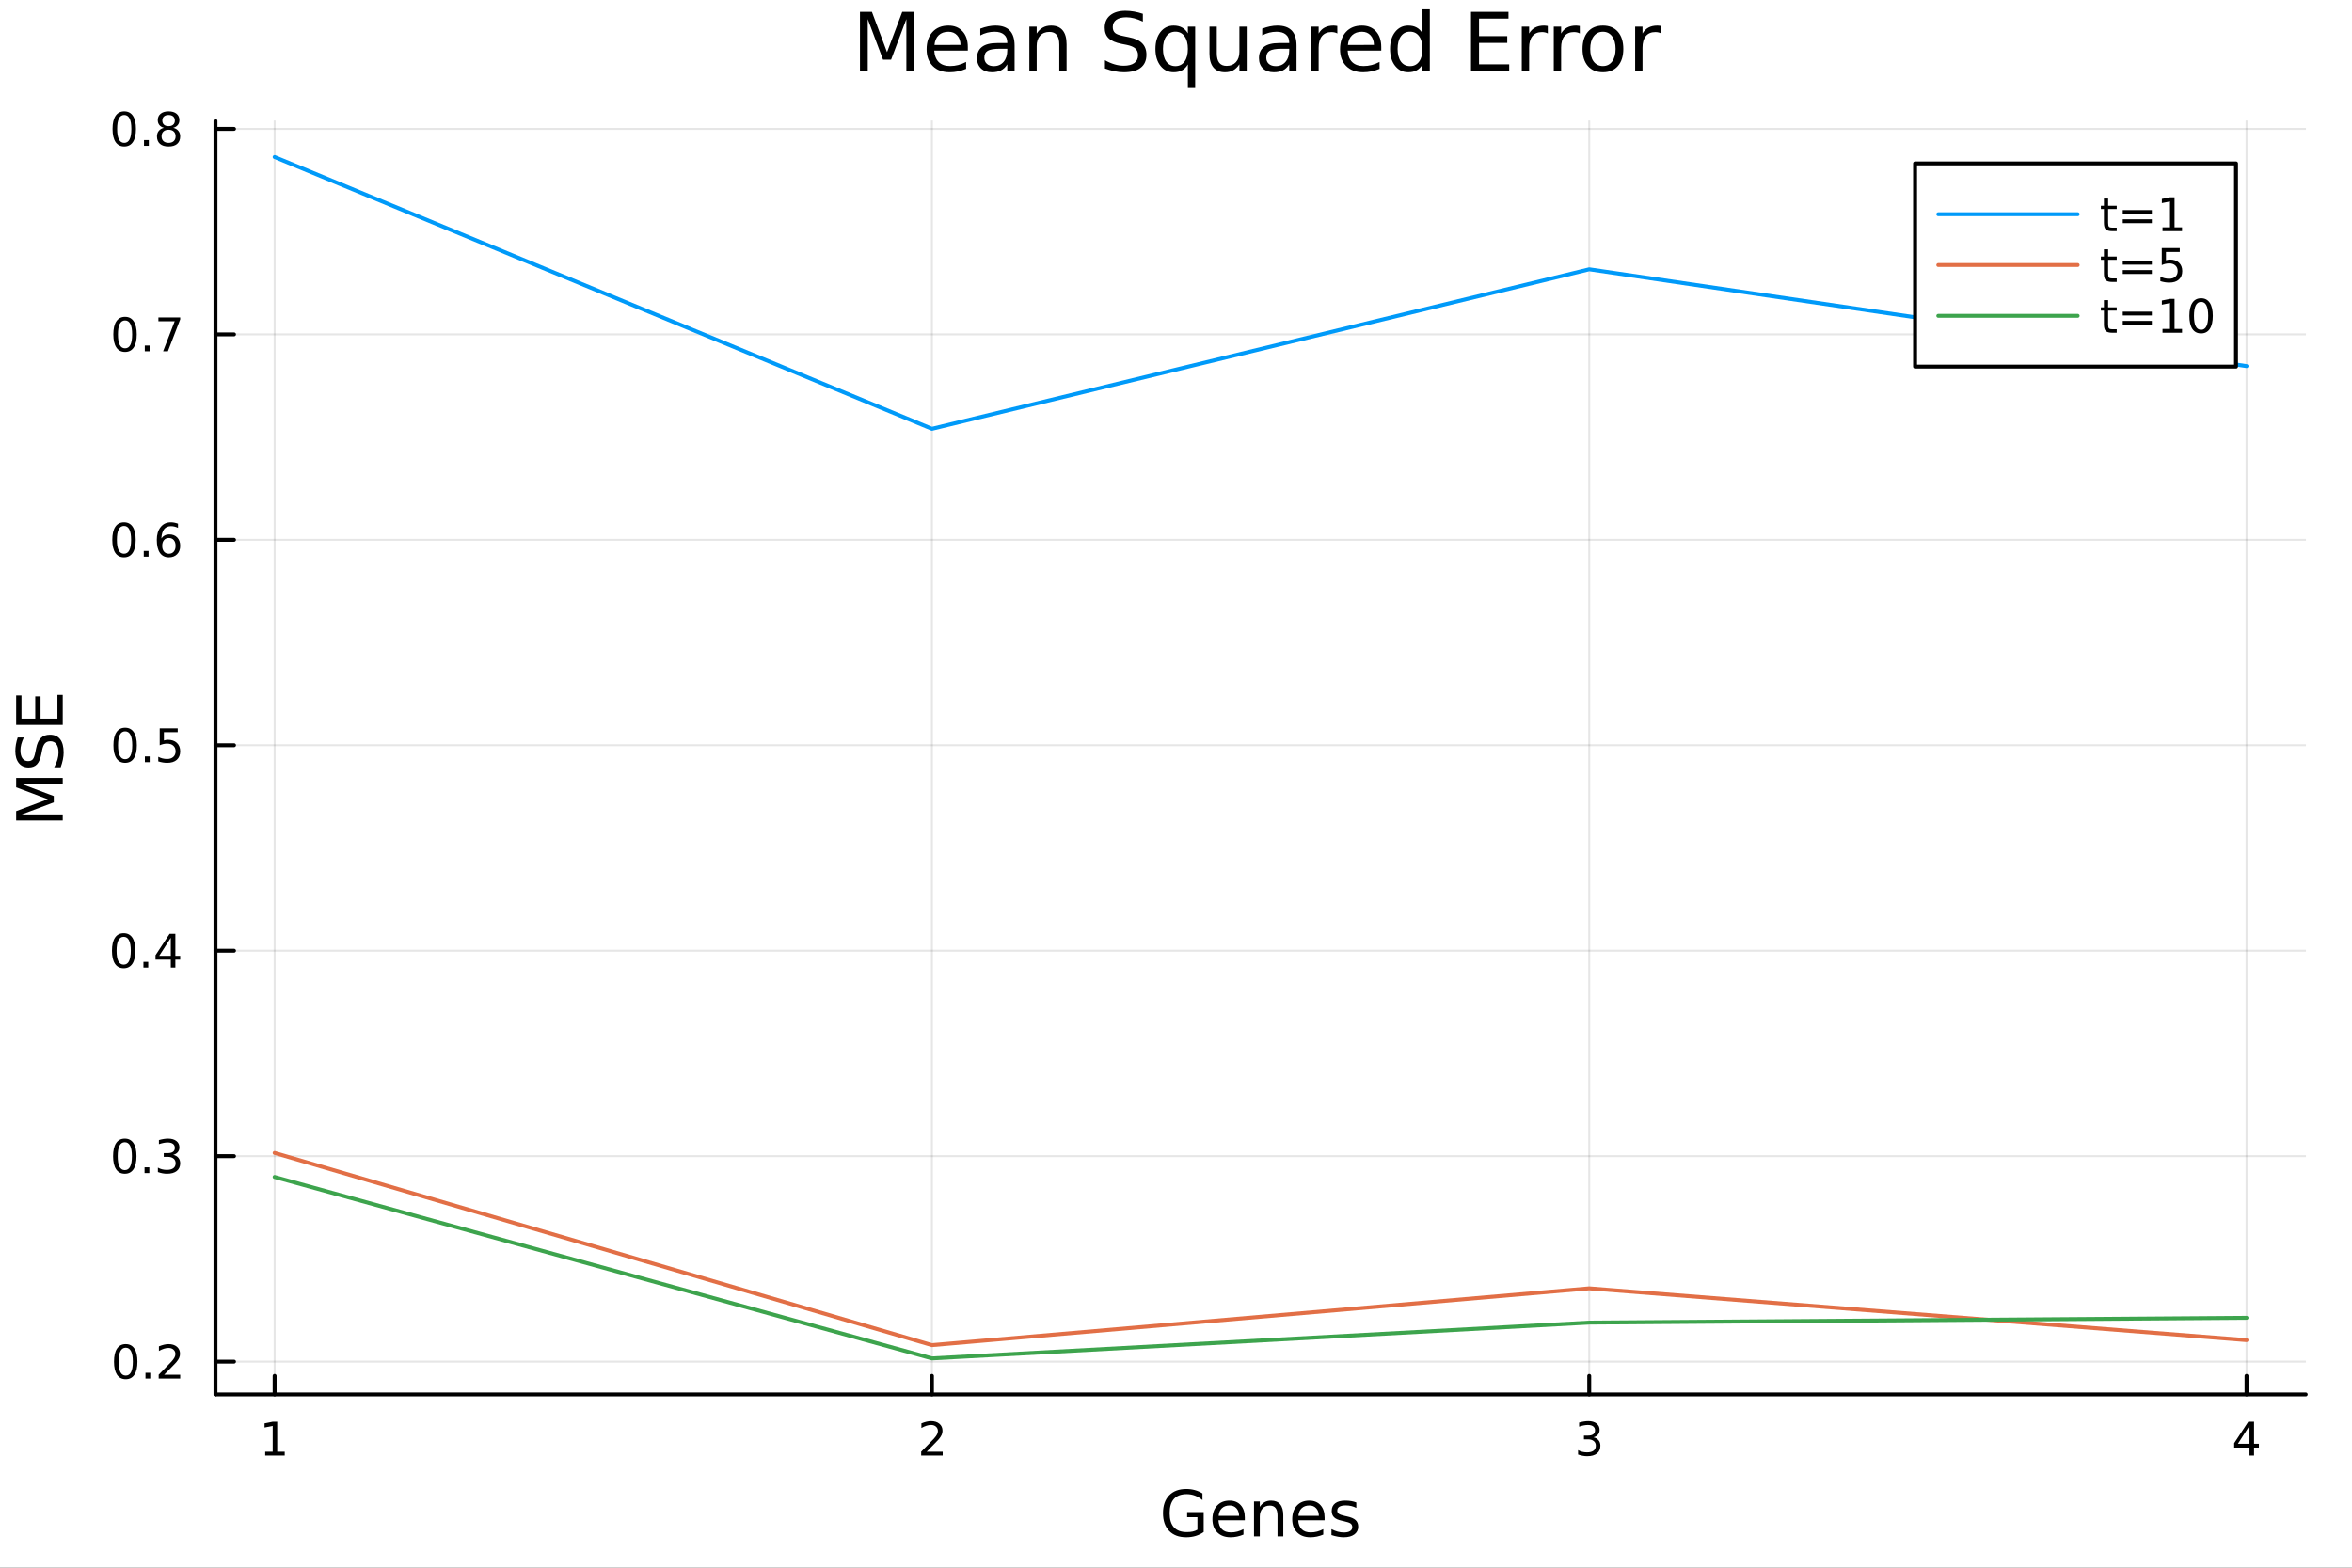 <?xml version="1.0" encoding="utf-8"?>
<svg xmlns="http://www.w3.org/2000/svg" xmlns:xlink="http://www.w3.org/1999/xlink" width="600" height="400" viewBox="0 0 2400 1600">
<rect x="0" y="0" width="2400" height="1600" fill="#333333" stroke="none"/>
<defs>
  <clipPath id="clip230">
    <rect x="0" y="0" width="2400" height="1600"/>
  </clipPath>
</defs>
<path clip-path="url(#clip230)" d="M0 1600 L2400 1600 L2400 8.88178e-14 L0 8.88178e-14  Z" fill="#ffffff" fill-rule="evenodd" fill-opacity="1"/>
<defs>
  <clipPath id="clip231">
    <rect x="480" y="0" width="1681" height="1600"/>
  </clipPath>
</defs>
<path clip-path="url(#clip230)" d="M219.866 1423.18 L2352.76 1423.18 L2352.76 123.472 L219.866 123.472  Z" fill="#ffffff" fill-rule="evenodd" fill-opacity="1"/>
<defs>
  <clipPath id="clip232">
    <rect x="219" y="123" width="2134" height="1301"/>
  </clipPath>
</defs>
<polyline clip-path="url(#clip232)" style="stroke:#000000; stroke-linecap:round; stroke-linejoin:round; stroke-width:2; stroke-opacity:0.1; fill:none" points="280.231,1423.18 280.231,123.472 "/>
<polyline clip-path="url(#clip232)" style="stroke:#000000; stroke-linecap:round; stroke-linejoin:round; stroke-width:2; stroke-opacity:0.1; fill:none" points="950.951,1423.18 950.951,123.472 "/>
<polyline clip-path="url(#clip232)" style="stroke:#000000; stroke-linecap:round; stroke-linejoin:round; stroke-width:2; stroke-opacity:0.1; fill:none" points="1621.67,1423.18 1621.67,123.472 "/>
<polyline clip-path="url(#clip232)" style="stroke:#000000; stroke-linecap:round; stroke-linejoin:round; stroke-width:2; stroke-opacity:0.1; fill:none" points="2292.39,1423.18 2292.39,123.472 "/>
<polyline clip-path="url(#clip230)" style="stroke:#000000; stroke-linecap:round; stroke-linejoin:round; stroke-width:4; stroke-opacity:1; fill:none" points="219.866,1423.18 2352.76,1423.18 "/>
<polyline clip-path="url(#clip230)" style="stroke:#000000; stroke-linecap:round; stroke-linejoin:round; stroke-width:4; stroke-opacity:1; fill:none" points="280.231,1423.18 280.231,1404.28 "/>
<polyline clip-path="url(#clip230)" style="stroke:#000000; stroke-linecap:round; stroke-linejoin:round; stroke-width:4; stroke-opacity:1; fill:none" points="950.951,1423.18 950.951,1404.28 "/>
<polyline clip-path="url(#clip230)" style="stroke:#000000; stroke-linecap:round; stroke-linejoin:round; stroke-width:4; stroke-opacity:1; fill:none" points="1621.67,1423.18 1621.67,1404.28 "/>
<polyline clip-path="url(#clip230)" style="stroke:#000000; stroke-linecap:round; stroke-linejoin:round; stroke-width:4; stroke-opacity:1; fill:none" points="2292.39,1423.18 2292.39,1404.28 "/>
<path clip-path="url(#clip230)" d="M270.613 1481.64 L278.252 1481.64 L278.252 1455.28 L269.942 1456.95 L269.942 1452.69 L278.206 1451.02 L282.882 1451.02 L282.882 1481.64 L290.52 1481.64 L290.52 1485.58 L270.613 1485.58 L270.613 1481.64 Z" fill="#000000" fill-rule="nonzero" fill-opacity="1" /><path clip-path="url(#clip230)" d="M945.604 1481.64 L961.923 1481.64 L961.923 1485.58 L939.979 1485.58 L939.979 1481.64 Q942.641 1478.89 947.224 1474.26 Q951.831 1469.61 953.011 1468.27 Q955.257 1465.74 956.136 1464.01 Q957.039 1462.25 957.039 1460.56 Q957.039 1457.8 955.095 1456.07 Q953.173 1454.33 950.071 1454.33 Q947.872 1454.33 945.419 1455.09 Q942.988 1455.86 940.21 1457.41 L940.21 1452.69 Q943.034 1451.55 945.488 1450.97 Q947.942 1450.39 949.979 1450.39 Q955.349 1450.39 958.544 1453.08 Q961.738 1455.77 961.738 1460.26 Q961.738 1462.39 960.928 1464.31 Q960.141 1466.2 958.034 1468.8 Q957.456 1469.47 954.354 1472.69 Q951.252 1475.88 945.604 1481.64 Z" fill="#000000" fill-rule="nonzero" fill-opacity="1" /><path clip-path="url(#clip230)" d="M1625.92 1466.95 Q1629.28 1467.66 1631.15 1469.93 Q1633.05 1472.2 1633.05 1475.53 Q1633.05 1480.65 1629.53 1483.45 Q1626.01 1486.25 1619.53 1486.25 Q1617.35 1486.25 1615.04 1485.81 Q1612.75 1485.39 1610.29 1484.54 L1610.29 1480.02 Q1612.24 1481.16 1614.55 1481.74 Q1616.87 1482.32 1619.39 1482.32 Q1623.79 1482.32 1626.08 1480.58 Q1628.4 1478.84 1628.4 1475.53 Q1628.4 1472.48 1626.24 1470.77 Q1624.11 1469.03 1620.29 1469.03 L1616.27 1469.03 L1616.27 1465.19 L1620.48 1465.19 Q1623.93 1465.19 1625.76 1463.82 Q1627.59 1462.43 1627.59 1459.84 Q1627.59 1457.18 1625.69 1455.77 Q1623.81 1454.33 1620.29 1454.33 Q1618.37 1454.33 1616.17 1454.75 Q1613.97 1455.16 1611.34 1456.04 L1611.34 1451.88 Q1614 1451.14 1616.31 1450.77 Q1618.65 1450.39 1620.71 1450.39 Q1626.03 1450.39 1629.14 1452.83 Q1632.24 1455.23 1632.24 1459.35 Q1632.24 1462.22 1630.59 1464.21 Q1628.95 1466.18 1625.92 1466.95 Z" fill="#000000" fill-rule="nonzero" fill-opacity="1" /><path clip-path="url(#clip230)" d="M2295.4 1455.09 L2283.59 1473.54 L2295.4 1473.54 L2295.4 1455.09 M2294.17 1451.02 L2300.05 1451.02 L2300.05 1473.54 L2304.98 1473.54 L2304.98 1477.43 L2300.05 1477.43 L2300.05 1485.58 L2295.4 1485.58 L2295.4 1477.43 L2279.8 1477.43 L2279.8 1472.92 L2294.17 1451.02 Z" fill="#000000" fill-rule="nonzero" fill-opacity="1" /><path clip-path="url(#clip230)" d="M1221.87 1561.26 L1221.87 1548.5 L1211.37 1548.5 L1211.37 1543.22 L1228.24 1543.22 L1228.24 1563.62 Q1224.52 1566.26 1220.03 1567.63 Q1215.54 1568.97 1210.45 1568.97 Q1199.31 1568.97 1193.01 1562.47 Q1186.74 1555.95 1186.74 1544.33 Q1186.74 1532.68 1193.01 1526.19 Q1199.31 1519.66 1210.45 1519.66 Q1215.09 1519.66 1219.26 1520.81 Q1223.47 1521.96 1227 1524.18 L1227 1531.03 Q1223.43 1528 1219.42 1526.48 Q1215.41 1524.95 1210.99 1524.95 Q1202.27 1524.95 1197.88 1529.82 Q1193.51 1534.69 1193.51 1544.33 Q1193.51 1553.94 1197.88 1558.81 Q1202.27 1563.68 1210.99 1563.68 Q1214.39 1563.68 1217.07 1563.11 Q1219.74 1562.51 1221.87 1561.26 Z" fill="#000000" fill-rule="nonzero" fill-opacity="1" /><path clip-path="url(#clip230)" d="M1270.22 1548.76 L1270.22 1551.62 L1243.29 1551.62 Q1243.68 1557.67 1246.92 1560.85 Q1250.2 1564 1256.03 1564 Q1259.4 1564 1262.55 1563.17 Q1265.73 1562.35 1268.85 1560.69 L1268.85 1566.23 Q1265.7 1567.57 1262.39 1568.27 Q1259.08 1568.97 1255.68 1568.97 Q1247.15 1568.97 1242.15 1564 Q1237.18 1559.04 1237.18 1550.57 Q1237.18 1541.82 1241.89 1536.69 Q1246.64 1531.54 1254.66 1531.54 Q1261.85 1531.54 1266.02 1536.18 Q1270.22 1540.8 1270.22 1548.76 M1264.37 1547.04 Q1264.3 1542.23 1261.66 1539.37 Q1259.05 1536.5 1254.72 1536.5 Q1249.82 1536.5 1246.86 1539.27 Q1243.93 1542.04 1243.49 1547.07 L1264.37 1547.04 Z" fill="#000000" fill-rule="nonzero" fill-opacity="1" /><path clip-path="url(#clip230)" d="M1309.47 1546.53 L1309.47 1568.04 L1303.61 1568.04 L1303.61 1546.72 Q1303.61 1541.66 1301.64 1539.14 Q1299.66 1536.63 1295.72 1536.63 Q1290.97 1536.63 1288.24 1539.65 Q1285.5 1542.68 1285.5 1547.9 L1285.5 1568.04 L1279.61 1568.04 L1279.61 1532.4 L1285.5 1532.4 L1285.5 1537.93 Q1287.6 1534.72 1290.43 1533.13 Q1293.3 1531.54 1297.02 1531.54 Q1303.16 1531.54 1306.32 1535.36 Q1309.47 1539.14 1309.47 1546.53 Z" fill="#000000" fill-rule="nonzero" fill-opacity="1" /><path clip-path="url(#clip230)" d="M1351.64 1548.76 L1351.64 1551.62 L1324.71 1551.62 Q1325.09 1557.67 1328.34 1560.85 Q1331.62 1564 1337.44 1564 Q1340.82 1564 1343.97 1563.17 Q1347.15 1562.35 1350.27 1560.69 L1350.27 1566.23 Q1347.12 1567.57 1343.81 1568.27 Q1340.5 1568.97 1337.09 1568.97 Q1328.56 1568.97 1323.57 1564 Q1318.6 1559.04 1318.6 1550.57 Q1318.6 1541.82 1323.31 1536.69 Q1328.05 1531.54 1336.07 1531.54 Q1343.27 1531.54 1347.44 1536.18 Q1351.64 1540.8 1351.64 1548.76 M1345.78 1547.04 Q1345.72 1542.23 1343.08 1539.37 Q1340.47 1536.5 1336.14 1536.5 Q1331.24 1536.5 1328.28 1539.27 Q1325.35 1542.04 1324.9 1547.07 L1345.78 1547.04 Z" fill="#000000" fill-rule="nonzero" fill-opacity="1" /><path clip-path="url(#clip230)" d="M1383.98 1533.45 L1383.98 1538.98 Q1381.49 1537.71 1378.82 1537.07 Q1376.15 1536.44 1373.28 1536.44 Q1368.92 1536.44 1366.73 1537.77 Q1364.56 1539.11 1364.56 1541.79 Q1364.56 1543.82 1366.12 1545 Q1367.68 1546.15 1372.39 1547.2 L1374.4 1547.64 Q1380.63 1548.98 1383.24 1551.43 Q1385.89 1553.85 1385.89 1558.21 Q1385.89 1563.17 1381.94 1566.07 Q1378.03 1568.97 1371.15 1568.97 Q1368.29 1568.97 1365.17 1568.39 Q1362.08 1567.85 1358.64 1566.74 L1358.64 1560.69 Q1361.89 1562.38 1365.04 1563.24 Q1368.19 1564.07 1371.28 1564.07 Q1375.42 1564.07 1377.64 1562.66 Q1379.87 1561.23 1379.87 1558.65 Q1379.87 1556.27 1378.25 1554.99 Q1376.66 1553.72 1371.21 1552.54 L1369.18 1552.07 Q1363.73 1550.92 1361.32 1548.56 Q1358.9 1546.18 1358.9 1542.04 Q1358.9 1537.01 1362.46 1534.27 Q1366.03 1531.54 1372.58 1531.54 Q1375.83 1531.54 1378.69 1532.01 Q1381.56 1532.49 1383.98 1533.45 Z" fill="#000000" fill-rule="nonzero" fill-opacity="1" /><polyline clip-path="url(#clip232)" style="stroke:#000000; stroke-linecap:round; stroke-linejoin:round; stroke-width:2; stroke-opacity:0.1; fill:none" points="219.866,1389.69 2352.76,1389.69 "/>
<polyline clip-path="url(#clip232)" style="stroke:#000000; stroke-linecap:round; stroke-linejoin:round; stroke-width:2; stroke-opacity:0.1; fill:none" points="219.866,1180 2352.76,1180 "/>
<polyline clip-path="url(#clip232)" style="stroke:#000000; stroke-linecap:round; stroke-linejoin:round; stroke-width:2; stroke-opacity:0.1; fill:none" points="219.866,970.314 2352.76,970.314 "/>
<polyline clip-path="url(#clip232)" style="stroke:#000000; stroke-linecap:round; stroke-linejoin:round; stroke-width:2; stroke-opacity:0.1; fill:none" points="219.866,760.624 2352.76,760.624 "/>
<polyline clip-path="url(#clip232)" style="stroke:#000000; stroke-linecap:round; stroke-linejoin:round; stroke-width:2; stroke-opacity:0.1; fill:none" points="219.866,550.934 2352.76,550.934 "/>
<polyline clip-path="url(#clip232)" style="stroke:#000000; stroke-linecap:round; stroke-linejoin:round; stroke-width:2; stroke-opacity:0.1; fill:none" points="219.866,341.245 2352.76,341.245 "/>
<polyline clip-path="url(#clip232)" style="stroke:#000000; stroke-linecap:round; stroke-linejoin:round; stroke-width:2; stroke-opacity:0.1; fill:none" points="219.866,131.555 2352.76,131.555 "/>
<polyline clip-path="url(#clip230)" style="stroke:#000000; stroke-linecap:round; stroke-linejoin:round; stroke-width:4; stroke-opacity:1; fill:none" points="219.866,1423.18 219.866,123.472 "/>
<polyline clip-path="url(#clip230)" style="stroke:#000000; stroke-linecap:round; stroke-linejoin:round; stroke-width:4; stroke-opacity:1; fill:none" points="219.866,1389.69 238.764,1389.69 "/>
<polyline clip-path="url(#clip230)" style="stroke:#000000; stroke-linecap:round; stroke-linejoin:round; stroke-width:4; stroke-opacity:1; fill:none" points="219.866,1180 238.764,1180 "/>
<polyline clip-path="url(#clip230)" style="stroke:#000000; stroke-linecap:round; stroke-linejoin:round; stroke-width:4; stroke-opacity:1; fill:none" points="219.866,970.314 238.764,970.314 "/>
<polyline clip-path="url(#clip230)" style="stroke:#000000; stroke-linecap:round; stroke-linejoin:round; stroke-width:4; stroke-opacity:1; fill:none" points="219.866,760.624 238.764,760.624 "/>
<polyline clip-path="url(#clip230)" style="stroke:#000000; stroke-linecap:round; stroke-linejoin:round; stroke-width:4; stroke-opacity:1; fill:none" points="219.866,550.934 238.764,550.934 "/>
<polyline clip-path="url(#clip230)" style="stroke:#000000; stroke-linecap:round; stroke-linejoin:round; stroke-width:4; stroke-opacity:1; fill:none" points="219.866,341.245 238.764,341.245 "/>
<polyline clip-path="url(#clip230)" style="stroke:#000000; stroke-linecap:round; stroke-linejoin:round; stroke-width:4; stroke-opacity:1; fill:none" points="219.866,131.555 238.764,131.555 "/>
<path clip-path="url(#clip230)" d="M128.288 1375.49 Q124.677 1375.49 122.848 1379.06 Q121.043 1382.6 121.043 1389.73 Q121.043 1396.84 122.848 1400.4 Q124.677 1403.94 128.288 1403.94 Q131.922 1403.94 133.728 1400.4 Q135.556 1396.84 135.556 1389.73 Q135.556 1382.6 133.728 1379.06 Q131.922 1375.49 128.288 1375.49 M128.288 1371.79 Q134.098 1371.79 137.154 1376.4 Q140.232 1380.98 140.232 1389.73 Q140.232 1398.46 137.154 1403.06 Q134.098 1407.65 128.288 1407.65 Q122.478 1407.65 119.399 1403.06 Q116.343 1398.46 116.343 1389.73 Q116.343 1380.98 119.399 1376.4 Q122.478 1371.79 128.288 1371.79 Z" fill="#000000" fill-rule="nonzero" fill-opacity="1" /><path clip-path="url(#clip230)" d="M148.45 1401.09 L153.334 1401.09 L153.334 1406.97 L148.45 1406.97 L148.45 1401.09 Z" fill="#000000" fill-rule="nonzero" fill-opacity="1" /><path clip-path="url(#clip230)" d="M167.547 1403.04 L183.866 1403.04 L183.866 1406.97 L161.922 1406.97 L161.922 1403.04 Q164.584 1400.28 169.167 1395.65 Q173.774 1391 174.954 1389.66 Q177.2 1387.14 178.079 1385.4 Q178.982 1383.64 178.982 1381.95 Q178.982 1379.2 177.038 1377.46 Q175.116 1375.72 172.014 1375.72 Q169.815 1375.72 167.362 1376.49 Q164.931 1377.25 162.153 1378.8 L162.153 1374.08 Q164.977 1372.95 167.431 1372.37 Q169.885 1371.79 171.922 1371.79 Q177.292 1371.79 180.487 1374.47 Q183.681 1377.16 183.681 1381.65 Q183.681 1383.78 182.871 1385.7 Q182.084 1387.6 179.977 1390.19 Q179.399 1390.86 176.297 1394.08 Q173.195 1397.27 167.547 1403.04 Z" fill="#000000" fill-rule="nonzero" fill-opacity="1" /><path clip-path="url(#clip230)" d="M127.339 1165.8 Q123.728 1165.8 121.899 1169.37 Q120.093 1172.91 120.093 1180.04 Q120.093 1187.15 121.899 1190.71 Q123.728 1194.25 127.339 1194.25 Q130.973 1194.25 132.779 1190.71 Q134.607 1187.15 134.607 1180.04 Q134.607 1172.91 132.779 1169.37 Q130.973 1165.8 127.339 1165.8 M127.339 1162.1 Q133.149 1162.1 136.204 1166.71 Q139.283 1171.29 139.283 1180.04 Q139.283 1188.77 136.204 1193.37 Q133.149 1197.96 127.339 1197.96 Q121.529 1197.96 118.45 1193.37 Q115.394 1188.77 115.394 1180.04 Q115.394 1171.29 118.45 1166.71 Q121.529 1162.1 127.339 1162.1 Z" fill="#000000" fill-rule="nonzero" fill-opacity="1" /><path clip-path="url(#clip230)" d="M147.501 1191.4 L152.385 1191.4 L152.385 1197.28 L147.501 1197.28 L147.501 1191.4 Z" fill="#000000" fill-rule="nonzero" fill-opacity="1" /><path clip-path="url(#clip230)" d="M176.737 1178.65 Q180.093 1179.37 181.968 1181.64 Q183.866 1183.9 183.866 1187.24 Q183.866 1192.35 180.348 1195.15 Q176.829 1197.96 170.348 1197.96 Q168.172 1197.96 165.857 1197.52 Q163.565 1197.1 161.112 1196.24 L161.112 1191.73 Q163.056 1192.86 165.371 1193.44 Q167.686 1194.02 170.209 1194.02 Q174.607 1194.02 176.899 1192.28 Q179.214 1190.55 179.214 1187.24 Q179.214 1184.18 177.061 1182.47 Q174.931 1180.73 171.112 1180.73 L167.084 1180.73 L167.084 1176.89 L171.297 1176.89 Q174.746 1176.89 176.575 1175.52 Q178.403 1174.14 178.403 1171.54 Q178.403 1168.88 176.505 1167.47 Q174.63 1166.03 171.112 1166.03 Q169.19 1166.03 166.991 1166.45 Q164.792 1166.87 162.153 1167.75 L162.153 1163.58 Q164.815 1162.84 167.13 1162.47 Q169.468 1162.1 171.528 1162.1 Q176.852 1162.1 179.954 1164.53 Q183.056 1166.94 183.056 1171.06 Q183.056 1173.93 181.413 1175.92 Q179.769 1177.89 176.737 1178.65 Z" fill="#000000" fill-rule="nonzero" fill-opacity="1" /><path clip-path="url(#clip230)" d="M126.205 956.113 Q122.593 956.113 120.765 959.678 Q118.959 963.219 118.959 970.349 Q118.959 977.455 120.765 981.02 Q122.593 984.562 126.205 984.562 Q129.839 984.562 131.644 981.02 Q133.473 977.455 133.473 970.349 Q133.473 963.219 131.644 959.678 Q129.839 956.113 126.205 956.113 M126.205 952.409 Q132.015 952.409 135.07 957.016 Q138.149 961.599 138.149 970.349 Q138.149 979.076 135.07 983.682 Q132.015 988.266 126.205 988.266 Q120.394 988.266 117.316 983.682 Q114.26 979.076 114.26 970.349 Q114.26 961.599 117.316 957.016 Q120.394 952.409 126.205 952.409 Z" fill="#000000" fill-rule="nonzero" fill-opacity="1" /><path clip-path="url(#clip230)" d="M146.366 981.715 L151.251 981.715 L151.251 987.594 L146.366 987.594 L146.366 981.715 Z" fill="#000000" fill-rule="nonzero" fill-opacity="1" /><path clip-path="url(#clip230)" d="M174.283 957.108 L162.477 975.557 L174.283 975.557 L174.283 957.108 M173.056 953.034 L178.936 953.034 L178.936 975.557 L183.866 975.557 L183.866 979.446 L178.936 979.446 L178.936 987.594 L174.283 987.594 L174.283 979.446 L158.681 979.446 L158.681 974.932 L173.056 953.034 Z" fill="#000000" fill-rule="nonzero" fill-opacity="1" /><path clip-path="url(#clip230)" d="M127.686 746.423 Q124.075 746.423 122.246 749.988 Q120.441 753.529 120.441 760.659 Q120.441 767.765 122.246 771.33 Q124.075 774.872 127.686 774.872 Q131.32 774.872 133.126 771.33 Q134.954 767.765 134.954 760.659 Q134.954 753.529 133.126 749.988 Q131.32 746.423 127.686 746.423 M127.686 742.719 Q133.496 742.719 136.552 747.326 Q139.63 751.909 139.63 760.659 Q139.63 769.386 136.552 773.992 Q133.496 778.576 127.686 778.576 Q121.876 778.576 118.797 773.992 Q115.742 769.386 115.742 760.659 Q115.742 751.909 118.797 747.326 Q121.876 742.719 127.686 742.719 Z" fill="#000000" fill-rule="nonzero" fill-opacity="1" /><path clip-path="url(#clip230)" d="M147.848 772.025 L152.732 772.025 L152.732 777.904 L147.848 777.904 L147.848 772.025 Z" fill="#000000" fill-rule="nonzero" fill-opacity="1" /><path clip-path="url(#clip230)" d="M162.964 743.344 L181.32 743.344 L181.32 747.279 L167.246 747.279 L167.246 755.752 Q168.264 755.404 169.283 755.242 Q170.302 755.057 171.32 755.057 Q177.107 755.057 180.487 758.229 Q183.866 761.4 183.866 766.816 Q183.866 772.395 180.394 775.497 Q176.922 778.576 170.602 778.576 Q168.427 778.576 166.158 778.205 Q163.913 777.835 161.505 777.094 L161.505 772.395 Q163.589 773.529 165.811 774.085 Q168.033 774.64 170.51 774.64 Q174.514 774.64 176.852 772.534 Q179.19 770.428 179.19 766.816 Q179.19 763.205 176.852 761.099 Q174.514 758.992 170.51 758.992 Q168.635 758.992 166.76 759.409 Q164.908 759.826 162.964 760.705 L162.964 743.344 Z" fill="#000000" fill-rule="nonzero" fill-opacity="1" /><path clip-path="url(#clip230)" d="M126.529 536.733 Q122.918 536.733 121.089 540.298 Q119.283 543.84 119.283 550.969 Q119.283 558.076 121.089 561.64 Q122.918 565.182 126.529 565.182 Q130.163 565.182 131.968 561.64 Q133.797 558.076 133.797 550.969 Q133.797 543.84 131.968 540.298 Q130.163 536.733 126.529 536.733 M126.529 533.029 Q132.339 533.029 135.394 537.636 Q138.473 542.219 138.473 550.969 Q138.473 559.696 135.394 564.302 Q132.339 568.886 126.529 568.886 Q120.718 568.886 117.64 564.302 Q114.584 559.696 114.584 550.969 Q114.584 542.219 117.64 537.636 Q120.718 533.029 126.529 533.029 Z" fill="#000000" fill-rule="nonzero" fill-opacity="1" /><path clip-path="url(#clip230)" d="M146.691 562.335 L151.575 562.335 L151.575 568.214 L146.691 568.214 L146.691 562.335 Z" fill="#000000" fill-rule="nonzero" fill-opacity="1" /><path clip-path="url(#clip230)" d="M172.339 549.071 Q169.19 549.071 167.339 551.224 Q165.51 553.377 165.51 557.127 Q165.51 560.853 167.339 563.029 Q169.19 565.182 172.339 565.182 Q175.487 565.182 177.315 563.029 Q179.167 560.853 179.167 557.127 Q179.167 553.377 177.315 551.224 Q175.487 549.071 172.339 549.071 M181.621 534.418 L181.621 538.678 Q179.862 537.844 178.056 537.404 Q176.274 536.965 174.514 536.965 Q169.885 536.965 167.431 540.09 Q165.001 543.215 164.653 549.534 Q166.019 547.52 168.079 546.455 Q170.139 545.367 172.616 545.367 Q177.825 545.367 180.834 548.539 Q183.866 551.687 183.866 557.127 Q183.866 562.451 180.718 565.668 Q177.57 568.886 172.339 568.886 Q166.343 568.886 163.172 564.302 Q160.001 559.696 160.001 550.969 Q160.001 542.775 163.89 537.914 Q167.778 533.029 174.329 533.029 Q176.089 533.029 177.871 533.377 Q179.676 533.724 181.621 534.418 Z" fill="#000000" fill-rule="nonzero" fill-opacity="1" /><path clip-path="url(#clip230)" d="M127.593 327.043 Q123.982 327.043 122.154 330.608 Q120.348 334.15 120.348 341.279 Q120.348 348.386 122.154 351.951 Q123.982 355.492 127.593 355.492 Q131.228 355.492 133.033 351.951 Q134.862 348.386 134.862 341.279 Q134.862 334.15 133.033 330.608 Q131.228 327.043 127.593 327.043 M127.593 323.34 Q133.404 323.34 136.459 327.946 Q139.538 332.529 139.538 341.279 Q139.538 350.006 136.459 354.613 Q133.404 359.196 127.593 359.196 Q121.783 359.196 118.705 354.613 Q115.649 350.006 115.649 341.279 Q115.649 332.529 118.705 327.946 Q121.783 323.34 127.593 323.34 Z" fill="#000000" fill-rule="nonzero" fill-opacity="1" /><path clip-path="url(#clip230)" d="M147.755 352.645 L152.64 352.645 L152.64 358.525 L147.755 358.525 L147.755 352.645 Z" fill="#000000" fill-rule="nonzero" fill-opacity="1" /><path clip-path="url(#clip230)" d="M161.644 323.965 L183.866 323.965 L183.866 325.955 L171.32 358.525 L166.436 358.525 L178.241 327.9 L161.644 327.9 L161.644 323.965 Z" fill="#000000" fill-rule="nonzero" fill-opacity="1" /><path clip-path="url(#clip230)" d="M126.783 117.353 Q123.172 117.353 121.343 120.918 Q119.538 124.46 119.538 131.589 Q119.538 138.696 121.343 142.261 Q123.172 145.802 126.783 145.802 Q130.417 145.802 132.223 142.261 Q134.052 138.696 134.052 131.589 Q134.052 124.46 132.223 120.918 Q130.417 117.353 126.783 117.353 M126.783 113.65 Q132.593 113.65 135.649 118.256 Q138.728 122.839 138.728 131.589 Q138.728 140.316 135.649 144.923 Q132.593 149.506 126.783 149.506 Q120.973 149.506 117.894 144.923 Q114.839 140.316 114.839 131.589 Q114.839 122.839 117.894 118.256 Q120.973 113.65 126.783 113.65 Z" fill="#000000" fill-rule="nonzero" fill-opacity="1" /><path clip-path="url(#clip230)" d="M146.945 142.955 L151.829 142.955 L151.829 148.835 L146.945 148.835 L146.945 142.955 Z" fill="#000000" fill-rule="nonzero" fill-opacity="1" /><path clip-path="url(#clip230)" d="M172.014 132.423 Q168.681 132.423 166.76 134.205 Q164.862 135.988 164.862 139.113 Q164.862 142.237 166.76 144.02 Q168.681 145.802 172.014 145.802 Q175.348 145.802 177.269 144.02 Q179.19 142.214 179.19 139.113 Q179.19 135.988 177.269 134.205 Q175.371 132.423 172.014 132.423 M167.339 130.432 Q164.329 129.691 162.64 127.631 Q160.973 125.571 160.973 122.608 Q160.973 118.464 163.913 116.057 Q166.876 113.65 172.014 113.65 Q177.176 113.65 180.116 116.057 Q183.056 118.464 183.056 122.608 Q183.056 125.571 181.366 127.631 Q179.7 129.691 176.714 130.432 Q180.093 131.219 181.968 133.511 Q183.866 135.802 183.866 139.113 Q183.866 144.136 180.788 146.821 Q177.732 149.506 172.014 149.506 Q166.297 149.506 163.218 146.821 Q160.163 144.136 160.163 139.113 Q160.163 135.802 162.061 133.511 Q163.959 131.219 167.339 130.432 M165.626 123.048 Q165.626 125.733 167.292 127.238 Q168.982 128.742 172.014 128.742 Q175.024 128.742 176.714 127.238 Q178.426 125.733 178.426 123.048 Q178.426 120.363 176.714 118.858 Q175.024 117.353 172.014 117.353 Q168.982 117.353 167.292 118.858 Q165.626 120.363 165.626 123.048 Z" fill="#000000" fill-rule="nonzero" fill-opacity="1" /><path clip-path="url(#clip230)" d="M16.484 837.445 L16.484 827.864 L48.822 815.738 L16.484 803.547 L16.484 793.967 L64.004 793.967 L64.004 800.237 L22.277 800.237 L54.869 812.491 L54.869 818.952 L22.277 831.206 L64.004 831.206 L64.004 837.445 L16.484 837.445 Z" fill="#000000" fill-rule="nonzero" fill-opacity="1" /><path clip-path="url(#clip230)" d="M18.044 752.717 L24.314 752.717 Q22.563 756.377 21.704 759.624 Q20.845 762.87 20.845 765.894 Q20.845 771.146 22.882 774.01 Q24.919 776.843 28.674 776.843 Q31.826 776.843 33.449 774.965 Q35.04 773.055 36.027 767.772 L36.823 763.889 Q38.191 756.696 41.66 753.29 Q45.098 749.852 50.891 749.852 Q57.798 749.852 61.362 754.499 Q64.927 759.115 64.927 768.058 Q64.927 771.432 64.163 775.252 Q63.399 779.039 61.904 783.113 L55.283 783.113 Q57.479 779.198 58.593 775.443 Q59.707 771.687 59.707 768.058 Q59.707 762.552 57.543 759.56 Q55.379 756.568 51.368 756.568 Q47.867 756.568 45.894 758.733 Q43.92 760.865 42.934 765.767 L42.17 769.682 Q40.737 776.875 37.682 780.09 Q34.626 783.304 29.184 783.304 Q22.882 783.304 19.253 778.88 Q15.625 774.424 15.625 766.626 Q15.625 763.284 16.23 759.815 Q16.834 756.345 18.044 752.717 Z" fill="#000000" fill-rule="nonzero" fill-opacity="1" /><path clip-path="url(#clip230)" d="M16.484 739.826 L16.484 709.78 L21.895 709.78 L21.895 733.397 L35.963 733.397 L35.963 710.767 L41.374 710.767 L41.374 733.397 L58.593 733.397 L58.593 709.207 L64.004 709.207 L64.004 739.826 L16.484 739.826 Z" fill="#000000" fill-rule="nonzero" fill-opacity="1" /><path clip-path="url(#clip230)" d="M877.514 12.096 L889.707 12.096 L905.141 53.253 L920.656 12.096 L932.849 12.096 L932.849 72.576 L924.869 72.576 L924.869 19.469 L909.273 60.95 L901.05 60.95 L885.454 19.469 L885.454 72.576 L877.514 72.576 L877.514 12.096 Z" fill="#000000" fill-rule="nonzero" fill-opacity="1" /><path clip-path="url(#clip230)" d="M987.577 48.028 L987.577 51.673 L953.307 51.673 Q953.793 59.37 957.925 63.421 Q962.097 67.431 969.51 67.431 Q973.804 67.431 977.814 66.378 Q981.865 65.325 985.835 63.218 L985.835 70.267 Q981.825 71.968 977.612 72.86 Q973.399 73.751 969.065 73.751 Q958.208 73.751 951.848 67.431 Q945.529 61.112 945.529 50.337 Q945.529 39.197 951.524 32.675 Q957.56 26.112 967.768 26.112 Q976.923 26.112 982.23 32.026 Q987.577 37.9 987.577 48.028 M980.123 45.84 Q980.042 39.723 976.68 36.077 Q973.358 32.431 967.849 32.431 Q961.611 32.431 957.844 35.956 Q954.117 39.48 953.55 45.88 L980.123 45.84 Z" fill="#000000" fill-rule="nonzero" fill-opacity="1" /><path clip-path="url(#clip230)" d="M1020.43 49.769 Q1011.4 49.769 1007.91 51.835 Q1004.43 53.901 1004.43 58.884 Q1004.43 62.854 1007.02 65.203 Q1009.65 67.512 1014.15 67.512 Q1020.35 67.512 1024.08 63.137 Q1027.84 58.722 1027.84 51.43 L1027.84 49.769 L1020.43 49.769 M1035.3 46.691 L1035.3 72.576 L1027.84 72.576 L1027.84 65.689 Q1025.29 69.821 1021.48 71.806 Q1017.68 73.751 1012.17 73.751 Q1005.2 73.751 1001.07 69.862 Q996.975 65.933 996.975 59.37 Q996.975 51.714 1002.08 47.825 Q1007.22 43.936 1017.39 43.936 L1027.84 43.936 L1027.84 43.207 Q1027.84 38.062 1024.44 35.267 Q1021.08 32.431 1014.96 32.431 Q1011.07 32.431 1007.39 33.363 Q1003.7 34.295 1000.3 36.158 L1000.3 29.272 Q1004.39 27.692 1008.24 26.922 Q1012.09 26.112 1015.73 26.112 Q1025.57 26.112 1030.44 31.216 Q1035.3 36.32 1035.3 46.691 Z" fill="#000000" fill-rule="nonzero" fill-opacity="1" /><path clip-path="url(#clip230)" d="M1088.36 45.192 L1088.36 72.576 L1080.91 72.576 L1080.91 45.435 Q1080.91 38.994 1078.4 35.794 Q1075.89 32.594 1070.86 32.594 Q1064.83 32.594 1061.34 36.442 Q1057.86 40.29 1057.86 46.934 L1057.86 72.576 L1050.37 72.576 L1050.37 27.206 L1057.86 27.206 L1057.86 34.254 Q1060.53 30.163 1064.14 28.138 Q1067.79 26.112 1072.52 26.112 Q1080.34 26.112 1084.35 30.973 Q1088.36 35.794 1088.36 45.192 Z" fill="#000000" fill-rule="nonzero" fill-opacity="1" /><path clip-path="url(#clip230)" d="M1166.18 14.081 L1166.18 22.061 Q1161.52 19.833 1157.39 18.739 Q1153.26 17.646 1149.41 17.646 Q1142.73 17.646 1139.08 20.238 Q1135.48 22.831 1135.48 27.611 Q1135.48 31.621 1137.87 33.687 Q1140.3 35.713 1147.02 36.969 L1151.96 37.981 Q1161.12 39.723 1165.45 44.139 Q1169.83 48.514 1169.83 55.886 Q1169.83 64.677 1163.91 69.214 Q1158.04 73.751 1146.66 73.751 Q1142.36 73.751 1137.5 72.778 Q1132.68 71.806 1127.5 69.902 L1127.5 61.477 Q1132.48 64.272 1137.26 65.689 Q1142.04 67.107 1146.66 67.107 Q1153.66 67.107 1157.47 64.353 Q1161.28 61.598 1161.28 56.494 Q1161.28 52.038 1158.53 49.526 Q1155.81 47.015 1149.57 45.759 L1144.59 44.787 Q1135.44 42.964 1131.34 39.075 Q1127.25 35.186 1127.25 28.259 Q1127.25 20.238 1132.88 15.62 Q1138.55 11.002 1148.48 11.002 Q1152.73 11.002 1157.15 11.772 Q1161.56 12.542 1166.18 14.081 Z" fill="#000000" fill-rule="nonzero" fill-opacity="1" /><path clip-path="url(#clip230)" d="M1186.72 49.931 Q1186.72 58.155 1190.08 62.854 Q1193.48 67.512 1199.4 67.512 Q1205.31 67.512 1208.72 62.854 Q1212.12 58.155 1212.12 49.931 Q1212.12 41.708 1208.72 37.05 Q1205.31 32.35 1199.4 32.35 Q1193.48 32.35 1190.08 37.05 Q1186.72 41.708 1186.72 49.931 M1212.12 65.77 Q1209.77 69.821 1206.16 71.806 Q1202.6 73.751 1197.58 73.751 Q1189.35 73.751 1184.17 67.188 Q1179.02 60.626 1179.02 49.931 Q1179.02 39.237 1184.17 32.675 Q1189.35 26.112 1197.58 26.112 Q1202.6 26.112 1206.16 28.097 Q1209.77 30.041 1212.12 34.092 L1212.12 27.206 L1219.57 27.206 L1219.57 89.833 L1212.12 89.833 L1212.12 65.77 Z" fill="#000000" fill-rule="nonzero" fill-opacity="1" /><path clip-path="url(#clip230)" d="M1234.16 54.671 L1234.16 27.206 L1241.61 27.206 L1241.61 54.387 Q1241.61 60.828 1244.12 64.069 Q1246.63 67.269 1251.66 67.269 Q1257.69 67.269 1261.18 63.421 Q1264.7 59.573 1264.7 52.929 L1264.7 27.206 L1272.15 27.206 L1272.15 72.576 L1264.7 72.576 L1264.7 65.608 Q1261.99 69.74 1258.38 71.766 Q1254.82 73.751 1250.08 73.751 Q1242.26 73.751 1238.21 68.89 Q1234.16 64.029 1234.16 54.671 M1252.91 26.112 L1252.91 26.112 Z" fill="#000000" fill-rule="nonzero" fill-opacity="1" /><path clip-path="url(#clip230)" d="M1308.13 49.769 Q1299.09 49.769 1295.61 51.835 Q1292.12 53.901 1292.12 58.884 Q1292.12 62.854 1294.72 65.203 Q1297.35 67.512 1301.85 67.512 Q1308.04 67.512 1311.77 63.137 Q1315.54 58.722 1315.54 51.43 L1315.54 49.769 L1308.13 49.769 M1322.99 46.691 L1322.99 72.576 L1315.54 72.576 L1315.54 65.689 Q1312.99 69.821 1309.18 71.806 Q1305.37 73.751 1299.86 73.751 Q1292.89 73.751 1288.76 69.862 Q1284.67 65.933 1284.67 59.37 Q1284.67 51.714 1289.77 47.825 Q1294.92 43.936 1305.09 43.936 L1315.54 43.936 L1315.54 43.207 Q1315.54 38.062 1312.14 35.267 Q1308.77 32.431 1302.66 32.431 Q1298.77 32.431 1295.08 33.363 Q1291.39 34.295 1287.99 36.158 L1287.99 29.272 Q1292.08 27.692 1295.93 26.922 Q1299.78 26.112 1303.43 26.112 Q1313.27 26.112 1318.13 31.216 Q1322.99 36.32 1322.99 46.691 Z" fill="#000000" fill-rule="nonzero" fill-opacity="1" /><path clip-path="url(#clip230)" d="M1364.64 34.173 Q1363.38 33.444 1361.88 33.12 Q1360.42 32.756 1358.64 32.756 Q1352.32 32.756 1348.92 36.888 Q1345.56 40.979 1345.56 48.676 L1345.56 72.576 L1338.06 72.576 L1338.06 27.206 L1345.56 27.206 L1345.56 34.254 Q1347.91 30.122 1351.67 28.138 Q1355.44 26.112 1360.83 26.112 Q1361.6 26.112 1362.53 26.234 Q1363.46 26.315 1364.59 26.517 L1364.64 34.173 Z" fill="#000000" fill-rule="nonzero" fill-opacity="1" /><path clip-path="url(#clip230)" d="M1409.44 48.028 L1409.44 51.673 L1375.17 51.673 Q1375.65 59.37 1379.79 63.421 Q1383.96 67.431 1391.37 67.431 Q1395.67 67.431 1399.68 66.378 Q1403.73 65.325 1407.7 63.218 L1407.7 70.267 Q1403.69 71.968 1399.47 72.86 Q1395.26 73.751 1390.93 73.751 Q1380.07 73.751 1373.71 67.431 Q1367.39 61.112 1367.39 50.337 Q1367.39 39.197 1373.39 32.675 Q1379.42 26.112 1389.63 26.112 Q1398.78 26.112 1404.09 32.026 Q1409.44 37.9 1409.44 48.028 M1401.98 45.84 Q1401.9 39.723 1398.54 36.077 Q1395.22 32.431 1389.71 32.431 Q1383.47 32.431 1379.7 35.956 Q1375.98 39.48 1375.41 45.88 L1401.98 45.84 Z" fill="#000000" fill-rule="nonzero" fill-opacity="1" /><path clip-path="url(#clip230)" d="M1451.53 34.092 L1451.53 9.544 L1458.98 9.544 L1458.98 72.576 L1451.53 72.576 L1451.53 65.77 Q1449.18 69.821 1445.57 71.806 Q1442.01 73.751 1436.98 73.751 Q1428.76 73.751 1423.58 67.188 Q1418.43 60.626 1418.43 49.931 Q1418.43 39.237 1423.58 32.675 Q1428.76 26.112 1436.98 26.112 Q1442.01 26.112 1445.57 28.097 Q1449.18 30.041 1451.53 34.092 M1426.13 49.931 Q1426.13 58.155 1429.49 62.854 Q1432.89 67.512 1438.81 67.512 Q1444.72 67.512 1448.12 62.854 Q1451.53 58.155 1451.53 49.931 Q1451.53 41.708 1448.12 37.05 Q1444.72 32.35 1438.81 32.35 Q1432.89 32.35 1429.49 37.05 Q1426.13 41.708 1426.13 49.931 Z" fill="#000000" fill-rule="nonzero" fill-opacity="1" /><path clip-path="url(#clip230)" d="M1501.03 12.096 L1539.27 12.096 L1539.27 18.983 L1509.21 18.983 L1509.21 36.888 L1538.01 36.888 L1538.01 43.774 L1509.21 43.774 L1509.21 65.689 L1540 65.689 L1540 72.576 L1501.03 72.576 L1501.03 12.096 Z" fill="#000000" fill-rule="nonzero" fill-opacity="1" /><path clip-path="url(#clip230)" d="M1579.41 34.173 Q1578.16 33.444 1576.66 33.12 Q1575.2 32.756 1573.42 32.756 Q1567.1 32.756 1563.7 36.888 Q1560.33 40.979 1560.33 48.676 L1560.33 72.576 L1552.84 72.576 L1552.84 27.206 L1560.33 27.206 L1560.33 34.254 Q1562.68 30.122 1566.45 28.138 Q1570.22 26.112 1575.61 26.112 Q1576.38 26.112 1577.31 26.234 Q1578.24 26.315 1579.37 26.517 L1579.41 34.173 Z" fill="#000000" fill-rule="nonzero" fill-opacity="1" /><path clip-path="url(#clip230)" d="M1612.06 34.173 Q1610.81 33.444 1609.31 33.12 Q1607.85 32.756 1606.07 32.756 Q1599.75 32.756 1596.35 36.888 Q1592.98 40.979 1592.98 48.676 L1592.98 72.576 L1585.49 72.576 L1585.49 27.206 L1592.98 27.206 L1592.98 34.254 Q1595.33 30.122 1599.1 28.138 Q1602.87 26.112 1608.26 26.112 Q1609.03 26.112 1609.96 26.234 Q1610.89 26.315 1612.02 26.517 L1612.06 34.173 Z" fill="#000000" fill-rule="nonzero" fill-opacity="1" /><path clip-path="url(#clip230)" d="M1635.64 32.431 Q1629.65 32.431 1626.16 37.131 Q1622.68 41.789 1622.68 49.931 Q1622.68 58.074 1626.12 62.773 Q1629.6 67.431 1635.64 67.431 Q1641.6 67.431 1645.08 62.732 Q1648.56 58.033 1648.56 49.931 Q1648.56 41.87 1645.08 37.171 Q1641.6 32.431 1635.64 32.431 M1635.64 26.112 Q1645.36 26.112 1650.91 32.431 Q1656.46 38.751 1656.46 49.931 Q1656.46 61.071 1650.91 67.431 Q1645.36 73.751 1635.64 73.751 Q1625.88 73.751 1620.33 67.431 Q1614.82 61.071 1614.82 49.931 Q1614.82 38.751 1620.33 32.431 Q1625.88 26.112 1635.64 26.112 Z" fill="#000000" fill-rule="nonzero" fill-opacity="1" /><path clip-path="url(#clip230)" d="M1695.11 34.173 Q1693.85 33.444 1692.35 33.12 Q1690.9 32.756 1689.11 32.756 Q1682.79 32.756 1679.39 36.888 Q1676.03 40.979 1676.03 48.676 L1676.03 72.576 L1668.53 72.576 L1668.53 27.206 L1676.03 27.206 L1676.03 34.254 Q1678.38 30.122 1682.15 28.138 Q1685.91 26.112 1691.3 26.112 Q1692.07 26.112 1693 26.234 Q1693.93 26.315 1695.07 26.517 L1695.11 34.173 Z" fill="#000000" fill-rule="nonzero" fill-opacity="1" /><polyline clip-path="url(#clip232)" style="stroke:#009af9; stroke-linecap:round; stroke-linejoin:round; stroke-width:4; stroke-opacity:1; fill:none" points="280.231,160.256 950.951,437.637 1621.67,274.854 2292.39,373.644 "/>
<polyline clip-path="url(#clip232)" style="stroke:#e26f46; stroke-linecap:round; stroke-linejoin:round; stroke-width:4; stroke-opacity:1; fill:none" points="280.231,1176.72 950.951,1372.85 1621.67,1314.89 2292.39,1367.76 "/>
<polyline clip-path="url(#clip232)" style="stroke:#3da44d; stroke-linecap:round; stroke-linejoin:round; stroke-width:4; stroke-opacity:1; fill:none" points="280.231,1201.24 950.951,1386.4 1621.67,1349.84 2292.39,1344.97 "/>
<path clip-path="url(#clip230)" d="M1954.16 374.156 L2281.66 374.156 L2281.66 166.796 L1954.16 166.796  Z" fill="#ffffff" fill-rule="evenodd" fill-opacity="1"/>
<polyline clip-path="url(#clip230)" style="stroke:#000000; stroke-linecap:round; stroke-linejoin:round; stroke-width:4; stroke-opacity:1; fill:none" points="1954.16,374.156 2281.66,374.156 2281.66,166.796 1954.16,166.796 1954.16,374.156 "/>
<polyline clip-path="url(#clip230)" style="stroke:#009af9; stroke-linecap:round; stroke-linejoin:round; stroke-width:4; stroke-opacity:1; fill:none" points="1977.86,218.636 2120.05,218.636 "/>
<path clip-path="url(#clip230)" d="M2151.16 202.629 L2151.16 209.99 L2159.93 209.99 L2159.93 213.3 L2151.16 213.3 L2151.16 227.374 Q2151.16 230.545 2152.01 231.448 Q2152.89 232.351 2155.55 232.351 L2159.93 232.351 L2159.93 235.916 L2155.55 235.916 Q2150.62 235.916 2148.75 234.087 Q2146.87 232.235 2146.87 227.374 L2146.87 213.3 L2143.75 213.3 L2143.75 209.99 L2146.87 209.99 L2146.87 202.629 L2151.16 202.629 Z" fill="#000000" fill-rule="nonzero" fill-opacity="1" /><path clip-path="url(#clip230)" d="M2166.09 214.388 L2195.76 214.388 L2195.76 218.277 L2166.09 218.277 L2166.09 214.388 M2166.09 223.832 L2195.76 223.832 L2195.76 227.768 L2166.09 227.768 L2166.09 223.832 Z" fill="#000000" fill-rule="nonzero" fill-opacity="1" /><path clip-path="url(#clip230)" d="M2206.66 231.981 L2214.3 231.981 L2214.3 205.615 L2205.99 207.282 L2205.99 203.022 L2214.26 201.356 L2218.93 201.356 L2218.93 231.981 L2226.57 231.981 L2226.57 235.916 L2206.66 235.916 L2206.66 231.981 Z" fill="#000000" fill-rule="nonzero" fill-opacity="1" /><polyline clip-path="url(#clip230)" style="stroke:#e26f46; stroke-linecap:round; stroke-linejoin:round; stroke-width:4; stroke-opacity:1; fill:none" points="1977.86,270.476 2120.05,270.476 "/>
<path clip-path="url(#clip230)" d="M2151.16 254.469 L2151.16 261.83 L2159.93 261.83 L2159.93 265.14 L2151.16 265.14 L2151.16 279.214 Q2151.16 282.385 2152.01 283.288 Q2152.89 284.191 2155.55 284.191 L2159.93 284.191 L2159.93 287.756 L2155.55 287.756 Q2150.62 287.756 2148.75 285.927 Q2146.87 284.075 2146.87 279.214 L2146.87 265.14 L2143.75 265.14 L2143.75 261.83 L2146.87 261.83 L2146.87 254.469 L2151.16 254.469 Z" fill="#000000" fill-rule="nonzero" fill-opacity="1" /><path clip-path="url(#clip230)" d="M2166.09 266.228 L2195.76 266.228 L2195.76 270.117 L2166.09 270.117 L2166.09 266.228 M2166.09 275.672 L2195.76 275.672 L2195.76 279.608 L2166.09 279.608 L2166.09 275.672 Z" fill="#000000" fill-rule="nonzero" fill-opacity="1" /><path clip-path="url(#clip230)" d="M2205.9 253.196 L2224.26 253.196 L2224.26 257.131 L2210.18 257.131 L2210.18 265.603 Q2211.2 265.256 2212.22 265.094 Q2213.24 264.909 2214.26 264.909 Q2220.04 264.909 2223.42 268.08 Q2226.8 271.251 2226.8 276.668 Q2226.8 282.246 2223.33 285.348 Q2219.86 288.427 2213.54 288.427 Q2211.36 288.427 2209.1 288.057 Q2206.85 287.686 2204.44 286.946 L2204.44 282.246 Q2206.53 283.381 2208.75 283.936 Q2210.97 284.492 2213.45 284.492 Q2217.45 284.492 2219.79 282.385 Q2222.13 280.279 2222.13 276.668 Q2222.13 273.057 2219.79 270.95 Q2217.45 268.844 2213.45 268.844 Q2211.57 268.844 2209.7 269.26 Q2207.85 269.677 2205.9 270.557 L2205.9 253.196 Z" fill="#000000" fill-rule="nonzero" fill-opacity="1" /><polyline clip-path="url(#clip230)" style="stroke:#3da44d; stroke-linecap:round; stroke-linejoin:round; stroke-width:4; stroke-opacity:1; fill:none" points="1977.86,322.316 2120.05,322.316 "/>
<path clip-path="url(#clip230)" d="M2151.16 306.309 L2151.16 313.67 L2159.93 313.67 L2159.93 316.98 L2151.16 316.98 L2151.16 331.054 Q2151.16 334.225 2152.01 335.128 Q2152.89 336.031 2155.55 336.031 L2159.93 336.031 L2159.93 339.596 L2155.55 339.596 Q2150.62 339.596 2148.75 337.767 Q2146.87 335.915 2146.87 331.054 L2146.87 316.98 L2143.75 316.98 L2143.75 313.67 L2146.87 313.67 L2146.87 306.309 L2151.16 306.309 Z" fill="#000000" fill-rule="nonzero" fill-opacity="1" /><path clip-path="url(#clip230)" d="M2166.09 318.068 L2195.76 318.068 L2195.76 321.957 L2166.09 321.957 L2166.09 318.068 M2166.09 327.512 L2195.76 327.512 L2195.76 331.448 L2166.09 331.448 L2166.09 327.512 Z" fill="#000000" fill-rule="nonzero" fill-opacity="1" /><path clip-path="url(#clip230)" d="M2206.66 335.661 L2214.3 335.661 L2214.3 309.295 L2205.99 310.962 L2205.99 306.702 L2214.26 305.036 L2218.93 305.036 L2218.93 335.661 L2226.57 335.661 L2226.57 339.596 L2206.66 339.596 L2206.66 335.661 Z" fill="#000000" fill-rule="nonzero" fill-opacity="1" /><path clip-path="url(#clip230)" d="M2246.02 308.114 Q2242.41 308.114 2240.58 311.679 Q2238.77 315.221 2238.77 322.35 Q2238.77 329.457 2240.58 333.022 Q2242.41 336.563 2246.02 336.563 Q2249.65 336.563 2251.46 333.022 Q2253.28 329.457 2253.28 322.35 Q2253.28 315.221 2251.46 311.679 Q2249.65 308.114 2246.02 308.114 M2246.02 304.411 Q2251.83 304.411 2254.88 309.017 Q2257.96 313.6 2257.96 322.35 Q2257.96 331.077 2254.88 335.684 Q2251.83 340.267 2246.02 340.267 Q2240.21 340.267 2237.13 335.684 Q2234.07 331.077 2234.07 322.35 Q2234.07 313.6 2237.13 309.017 Q2240.21 304.411 2246.02 304.411 Z" fill="#000000" fill-rule="nonzero" fill-opacity="1" /></svg>
